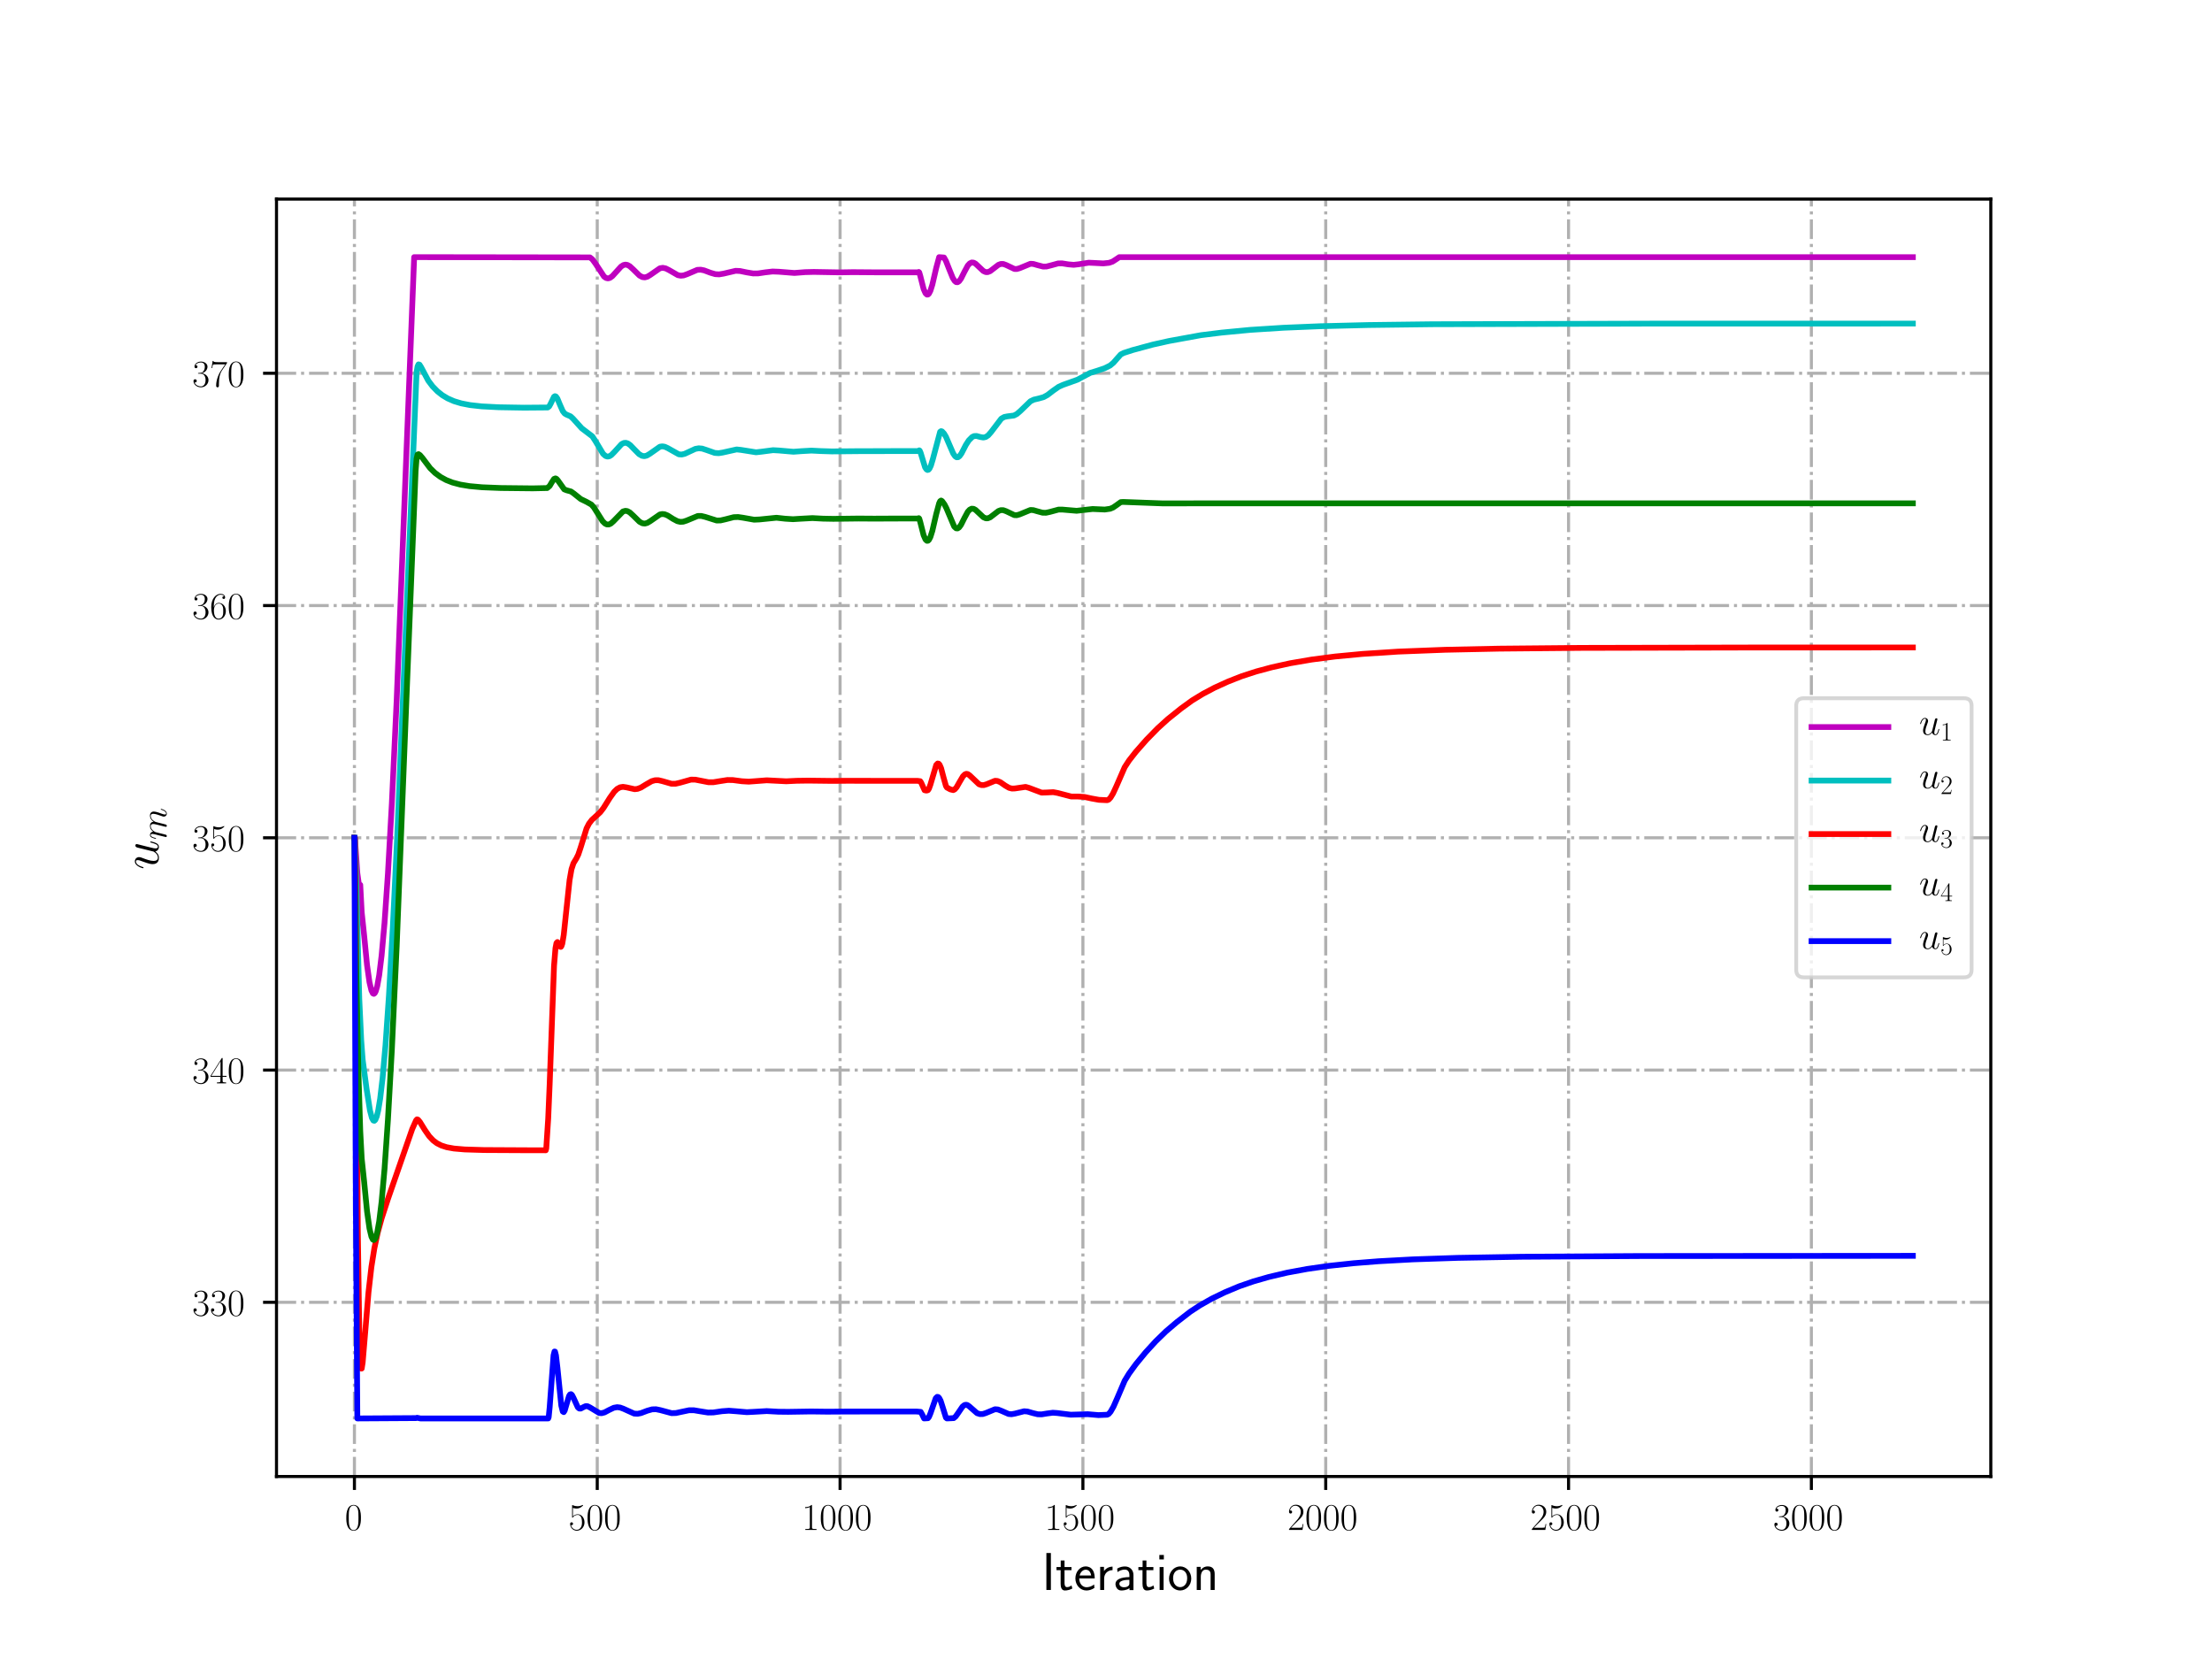 <?xml version="1.0" encoding="utf-8" standalone="no"?>
<!DOCTYPE svg PUBLIC "-//W3C//DTD SVG 1.1//EN"
  "http://www.w3.org/Graphics/SVG/1.1/DTD/svg11.dtd">
<!-- Created with matplotlib (http://matplotlib.org/) -->
<svg height="432pt" version="1.1" viewBox="0 0 576 432" width="576pt" xmlns="http://www.w3.org/2000/svg" xmlns:xlink="http://www.w3.org/1999/xlink">
 <defs>
  <style type="text/css">
*{stroke-linecap:butt;stroke-linejoin:round;}
  </style>
 </defs>
 <g id="figure_1">
  <g id="patch_1">
   <path d="M 0 432 
L 576 432 
L 576 0 
L 0 0 
z
" style="fill:#ffffff;"/>
  </g>
  <g id="axes_1">
   <g id="patch_2">
    <path d="M 72 384.48 
L 518.4 384.48 
L 518.4 51.84 
L 72 51.84 
z
" style="fill:#ffffff;"/>
   </g>
   <g id="matplotlib.axis_1">
    <g id="xtick_1">
     <g id="line2d_1">
      <path clip-path="url(#p7e9a9b9956)" d="M 92.291 384.48 
L 92.291 51.84 
" style="fill:none;stroke:#b0b0b0;stroke-dasharray:5.12,1.28,0.8,1.28;stroke-dashoffset:0;stroke-width:0.8;"/>
     </g>
     <g id="line2d_2">
      <defs>
       <path d="M 0 0 
L 0 3.5 
" id="me115de1003" style="stroke:#000000;stroke-width:0.8;"/>
      </defs>
      <g>
       <use style="stroke:#000000;stroke-width:0.8;" x="92.291" xlink:href="#me115de1003" y="384.48"/>
      </g>
     </g>
     <g id="text_1">
      <!-- $0$ -->
      <defs>
       <path d="M 42 31.641 
C 42 37.75 41.906 48.125 37.703 56.109 
C 34 63.109 28.094 65.594 22.906 65.594 
C 18.094 65.594 12 63.406 8.203 56.203 
C 4.203 48.719 3.797 39.438 3.797 31.641 
C 3.797 25.953 3.906 17.281 7 9.672 
C 11.297 -0.609 19 -2 22.906 -2 
C 27.5 -2 34.5 -0.109 38.594 9.375 
C 41.594 16.281 42 24.359 42 31.641 
z
M 22.906 -0.406 
C 16.5 -0.406 12.703 5.078 11.297 12.688 
C 10.203 18.562 10.203 27.156 10.203 32.75 
C 10.203 40.438 10.203 46.828 11.5 52.922 
C 13.406 61.391 19 64 22.906 64 
C 27 64 32.297 61.297 34.203 53.125 
C 35.5 47.438 35.594 40.734 35.594 32.75 
C 35.594 26.25 35.594 18.266 34.406 12.375 
C 32.297 1.484 26.406 -0.406 22.906 -0.406 
z
" id="CMR17-48"/>
      </defs>
      <g transform="translate(89.8 398.398)scale(0.1 -0.1)">
       <use transform="scale(0.996)" xlink:href="#CMR17-48"/>
      </g>
     </g>
    </g>
    <g id="xtick_2">
     <g id="line2d_3">
      <path clip-path="url(#p7e9a9b9956)" d="M 155.522 384.48 
L 155.522 51.84 
" style="fill:none;stroke:#b0b0b0;stroke-dasharray:5.12,1.28,0.8,1.28;stroke-dashoffset:0;stroke-width:0.8;"/>
     </g>
     <g id="line2d_4">
      <g>
       <use style="stroke:#000000;stroke-width:0.8;" x="155.522" xlink:href="#me115de1003" y="384.48"/>
      </g>
     </g>
     <g id="text_2">
      <!-- $500$ -->
      <defs>
       <path d="M 11.406 57.688 
C 12.406 57.281 16.5 56 20.703 56 
C 30 56 35.094 61.109 38 64.062 
C 38 64.953 38 65.5 37.406 65.5 
C 37.297 65.5 37.094 65.5 36.297 65.047 
C 32.797 63.406 28.703 62.078 23.703 62.078 
C 20.703 62.078 16.203 62.484 11.297 64.672 
C 10.203 65.172 10 65.172 9.906 65.172 
C 9.406 65.172 9.297 65.062 9.297 63.078 
L 9.297 34.422 
C 9.297 32.641 9.297 32.141 10.297 32.141 
C 10.797 32.141 11 32.344 11.5 33.031 
C 14.703 37.516 19.094 39.406 24.094 39.406 
C 27.594 39.406 35.094 37.219 35.094 20.141 
C 35.094 16.953 35.094 11.172 32.094 6.578 
C 29.594 2.484 25.703 0.391 21.406 0.391 
C 14.797 0.391 8.094 5 6.297 12.719 
C 6.703 12.609 7.5 12.422 7.906 12.422 
C 9.203 12.422 11.703 13.125 11.703 16.219 
C 11.703 18.906 9.797 20 7.906 20 
C 5.594 20 4.094 18.594 4.094 15.797 
C 4.094 7.094 11 -2 21.594 -2 
C 31.906 -2 41.703 6.875 41.703 19.75 
C 41.703 31.719 33.906 41 24.203 41 
C 19.094 41 14.797 39.109 11.406 35.531 
z
" id="CMR17-53"/>
      </defs>
      <g transform="translate(148.05 398.398)scale(0.1 -0.1)">
       <use transform="scale(0.996)" xlink:href="#CMR17-53"/>
       <use transform="translate(45.69 0)scale(0.996)" xlink:href="#CMR17-48"/>
       <use transform="translate(91.381 0)scale(0.996)" xlink:href="#CMR17-48"/>
      </g>
     </g>
    </g>
    <g id="xtick_3">
     <g id="line2d_5">
      <path clip-path="url(#p7e9a9b9956)" d="M 218.753 384.48 
L 218.753 51.84 
" style="fill:none;stroke:#b0b0b0;stroke-dasharray:5.12,1.28,0.8,1.28;stroke-dashoffset:0;stroke-width:0.8;"/>
     </g>
     <g id="line2d_6">
      <g>
       <use style="stroke:#000000;stroke-width:0.8;" x="218.753" xlink:href="#me115de1003" y="384.48"/>
      </g>
     </g>
     <g id="text_3">
      <!-- $1000$ -->
      <defs>
       <path d="M 26.594 63.406 
C 26.594 65.5 26.5 65.5 25.094 65.5 
C 21.203 61.188 15.297 59.797 9.703 59.797 
C 9.406 59.797 8.906 59.797 8.797 59.5 
C 8.703 59.297 8.703 59.094 8.703 57 
C 11.797 57 17 57.594 21 59.984 
L 21 7.203 
C 21 3.688 20.797 2.5 12.203 2.5 
L 9.203 2.5 
L 9.203 0 
C 14 0 19 0 23.797 0 
C 28.594 0 33.594 0 38.406 0 
L 38.406 2.5 
L 35.406 2.5 
C 26.797 2.5 26.594 3.594 26.594 7.156 
z
" id="CMR17-49"/>
      </defs>
      <g transform="translate(208.791 398.398)scale(0.1 -0.1)">
       <use transform="scale(0.996)" xlink:href="#CMR17-49"/>
       <use transform="translate(45.69 0)scale(0.996)" xlink:href="#CMR17-48"/>
       <use transform="translate(91.381 0)scale(0.996)" xlink:href="#CMR17-48"/>
       <use transform="translate(137.071 0)scale(0.996)" xlink:href="#CMR17-48"/>
      </g>
     </g>
    </g>
    <g id="xtick_4">
     <g id="line2d_7">
      <path clip-path="url(#p7e9a9b9956)" d="M 281.985 384.48 
L 281.985 51.84 
" style="fill:none;stroke:#b0b0b0;stroke-dasharray:5.12,1.28,0.8,1.28;stroke-dashoffset:0;stroke-width:0.8;"/>
     </g>
     <g id="line2d_8">
      <g>
       <use style="stroke:#000000;stroke-width:0.8;" x="281.985" xlink:href="#me115de1003" y="384.48"/>
      </g>
     </g>
     <g id="text_4">
      <!-- $1500$ -->
      <g transform="translate(272.022 398.398)scale(0.1 -0.1)">
       <use transform="scale(0.996)" xlink:href="#CMR17-49"/>
       <use transform="translate(45.69 0)scale(0.996)" xlink:href="#CMR17-53"/>
       <use transform="translate(91.381 0)scale(0.996)" xlink:href="#CMR17-48"/>
       <use transform="translate(137.071 0)scale(0.996)" xlink:href="#CMR17-48"/>
      </g>
     </g>
    </g>
    <g id="xtick_5">
     <g id="line2d_9">
      <path clip-path="url(#p7e9a9b9956)" d="M 345.216 384.48 
L 345.216 51.84 
" style="fill:none;stroke:#b0b0b0;stroke-dasharray:5.12,1.28,0.8,1.28;stroke-dashoffset:0;stroke-width:0.8;"/>
     </g>
     <g id="line2d_10">
      <g>
       <use style="stroke:#000000;stroke-width:0.8;" x="345.216" xlink:href="#me115de1003" y="384.48"/>
      </g>
     </g>
     <g id="text_5">
      <!-- $2000$ -->
      <defs>
       <path d="M 41.703 15.453 
L 39.906 15.453 
C 38.906 8.375 38.094 7.172 37.703 6.562 
C 37.203 5.766 30 5.766 28.594 5.766 
L 9.406 5.766 
C 13 9.672 20 16.75 28.5 24.953 
C 34.594 30.734 41.703 37.531 41.703 47.422 
C 41.703 59.219 32.297 66 21.797 66 
C 10.797 66 4.094 56.312 4.094 47.344 
C 4.094 43.438 7 42.938 8.203 42.938 
C 9.203 42.938 12.203 43.547 12.203 47.031 
C 12.203 50.109 9.594 51 8.203 51 
C 7.594 51 7 50.906 6.594 50.703 
C 8.5 59.219 14.297 63.406 20.406 63.406 
C 29.094 63.406 34.797 56.516 34.797 47.422 
C 34.797 38.734 29.703 31.25 24 24.75 
L 4.094 2.281 
L 4.094 0 
L 39.297 0 
z
" id="CMR17-50"/>
      </defs>
      <g transform="translate(335.253 398.398)scale(0.1 -0.1)">
       <use transform="scale(0.996)" xlink:href="#CMR17-50"/>
       <use transform="translate(45.69 0)scale(0.996)" xlink:href="#CMR17-48"/>
       <use transform="translate(91.381 0)scale(0.996)" xlink:href="#CMR17-48"/>
       <use transform="translate(137.071 0)scale(0.996)" xlink:href="#CMR17-48"/>
      </g>
     </g>
    </g>
    <g id="xtick_6">
     <g id="line2d_11">
      <path clip-path="url(#p7e9a9b9956)" d="M 408.447 384.48 
L 408.447 51.84 
" style="fill:none;stroke:#b0b0b0;stroke-dasharray:5.12,1.28,0.8,1.28;stroke-dashoffset:0;stroke-width:0.8;"/>
     </g>
     <g id="line2d_12">
      <g>
       <use style="stroke:#000000;stroke-width:0.8;" x="408.447" xlink:href="#me115de1003" y="384.48"/>
      </g>
     </g>
     <g id="text_6">
      <!-- $2500$ -->
      <g transform="translate(398.485 398.398)scale(0.1 -0.1)">
       <use transform="scale(0.996)" xlink:href="#CMR17-50"/>
       <use transform="translate(45.69 0)scale(0.996)" xlink:href="#CMR17-53"/>
       <use transform="translate(91.381 0)scale(0.996)" xlink:href="#CMR17-48"/>
       <use transform="translate(137.071 0)scale(0.996)" xlink:href="#CMR17-48"/>
      </g>
     </g>
    </g>
    <g id="xtick_7">
     <g id="line2d_13">
      <path clip-path="url(#p7e9a9b9956)" d="M 471.678 384.48 
L 471.678 51.84 
" style="fill:none;stroke:#b0b0b0;stroke-dasharray:5.12,1.28,0.8,1.28;stroke-dashoffset:0;stroke-width:0.8;"/>
     </g>
     <g id="line2d_14">
      <g>
       <use style="stroke:#000000;stroke-width:0.8;" x="471.678" xlink:href="#me115de1003" y="384.48"/>
      </g>
     </g>
     <g id="text_7">
      <!-- $3000$ -->
      <defs>
       <path d="M 22.094 33.703 
C 31 33.703 34.906 25.969 34.906 17.031 
C 34.906 5 28.5 0.391 22.703 0.391 
C 17.406 0.391 8.797 3.031 6.094 10.828 
C 6.594 10.625 7.094 10.625 7.594 10.625 
C 10 10.625 11.797 12.219 11.797 14.812 
C 11.797 17.703 9.594 19 7.594 19 
C 5.906 19 3.297 18.203 3.297 14.469 
C 3.297 5.234 12.297 -2 22.906 -2 
C 34 -2 42.5 6.719 42.5 16.953 
C 42.5 26.672 34.5 33.703 25 34.797 
C 32.594 36.375 39.906 43.062 39.906 52.016 
C 39.906 59.688 32 65.297 23 65.297 
C 13.906 65.297 5.906 59.828 5.906 52.016 
C 5.906 48.594 8.5 48 9.797 48 
C 11.906 48 13.703 49.297 13.703 51.891 
C 13.703 54.469 11.906 55.766 9.797 55.766 
C 9.406 55.766 8.906 55.766 8.5 55.578 
C 11.406 61.859 19.297 63 22.797 63 
C 26.297 63 32.906 61.328 32.906 51.875 
C 32.906 49.109 32.5 44.188 29.094 39.844 
C 26.094 36 22.703 36 19.406 35.688 
C 18.906 35.688 16.594 35.453 16.203 35.453 
C 15.5 35.359 15.094 35.266 15.094 34.5 
C 15.094 33.797 15.203 33.703 17.203 33.703 
z
" id="CMR17-51"/>
      </defs>
      <g transform="translate(461.716 398.398)scale(0.1 -0.1)">
       <use transform="scale(0.996)" xlink:href="#CMR17-51"/>
       <use transform="translate(45.69 0)scale(0.996)" xlink:href="#CMR17-48"/>
       <use transform="translate(91.381 0)scale(0.996)" xlink:href="#CMR17-48"/>
       <use transform="translate(137.071 0)scale(0.996)" xlink:href="#CMR17-48"/>
      </g>
     </g>
    </g>
    <g id="text_8">
     <!-- Iteration -->
     <defs>
      <path d="M 17.094 69 
L 8.703 69 
L 8.703 0 
L 17.094 0 
z
" id="CMSS17-73"/>
      <path d="M 16.703 37 
L 29.703 37 
L 29.703 42.766 
L 16.703 42.766 
L 16.703 55 
L 9.594 55 
L 9.594 42.766 
L 1.703 42.766 
L 1.703 37 
L 9.406 37 
L 9.406 11.703 
C 9.406 6 10.703 -1 17.297 -1 
C 22.297 -1 26.906 0.391 31.297 2.688 
L 29.703 8.562 
C 27.297 6.469 24.406 5.266 21.297 5.266 
C 16.906 5.266 16.703 10.875 16.703 13.375 
z
" id="CMSS17-116"/>
      <path d="M 39.094 21.516 
C 39.094 24.844 38.906 31.297 35.703 36.641 
C 32.203 42.391 26.5 44 22.203 44 
C 11.797 44 3 34.188 3 21.484 
C 3 9.094 12.094 -1 23.594 -1 
C 28.094 -1 33.594 0.297 38.594 3.875 
C 38.594 4.281 38.406 6.469 38.297 6.562 
C 38.297 6.766 38 9.844 38 10.25 
C 33.203 6.359 27.703 5.078 23.703 5.078 
C 17.297 5.078 10.406 10.422 10.094 21.516 
z
M 10.906 27 
C 12.203 32.562 16.594 37.828 22.203 37.828 
C 23.703 37.828 30.703 37.828 32.5 27 
z
" id="CMSS17-101"/>
      <path d="M 14.906 21.297 
C 14.906 30.703 21.797 37 30.594 37 
L 30.594 43.578 
C 24.203 43.578 18.203 40.391 14.594 35.203 
L 14.594 43.094 
L 7.5 43.094 
L 7.5 0 
L 14.906 0 
z
" id="CMSS17-114"/>
      <path d="M 37.594 27.984 
C 37.594 37.375 30.906 43.875 21.906 43.875 
C 17.5 43.875 12.703 43.078 7.203 39.891 
L 7.797 33.359 
C 10.297 35.125 14.594 38 21.797 38 
C 26.906 38 30 34.062 30 27.844 
L 30 24 
C 14 24 4 19.344 4 11.344 
C 4 7.203 6.5 -1 14.797 -1 
C 16.297 -1 24.406 -1 30.203 3.391 
L 30.203 -0.297 
L 37.594 -0.297 
z
M 30 12.75 
C 30 10.953 30 8.562 27 6.781 
C 24.406 5.078 21.094 5.078 19.703 5.078 
C 14.703 5.078 11.297 7.984 11.297 11.625 
C 11.297 18.922 26.906 18.922 30 18.922 
z
" id="CMSS17-97"/>
      <path d="M 15.297 65.359 
L 6.906 65.359 
L 6.906 57 
L 15.297 57 
z
M 14.797 42.797 
L 7.406 42.797 
L 7.406 0 
L 14.797 0 
z
" id="CMSS17-105"/>
      <path d="M 44.203 21.188 
C 44.203 34 34.703 44 23.5 44 
C 12 44 2.703 33.703 2.703 21.188 
C 2.703 8.5 12.297 -1 23.406 -1 
C 34.797 -1 44.203 8.797 44.203 21.188 
z
M 23.5 5.266 
C 16.406 5.266 10.297 11.078 10.297 22 
C 10.297 33.609 17.406 37.922 23.406 37.922 
C 29.906 37.922 36.594 33.219 36.594 22 
C 36.594 10.672 30.094 5.266 23.5 5.266 
z
" id="CMSS17-111"/>
      <path d="M 40.906 29.328 
C 40.906 35.672 39.406 44 28.094 44 
C 21.703 44 17.5 40.719 14.703 37.328 
L 14.703 43.094 
L 7.406 43.094 
L 7.406 0 
L 15 0 
L 15 24.359 
C 15 30.688 17.406 37.938 24.203 37.938 
C 33 37.938 33.297 32 33.297 28.578 
L 33.297 0 
L 40.906 0 
z
" id="CMSS17-110"/>
     </defs>
     <g transform="translate(271.264 414.022)scale(0.14 -0.14)">
      <use transform="scale(0.996)" xlink:href="#CMSS17-73"/>
      <use transform="translate(25.784 0)scale(0.996)" xlink:href="#CMSS17-116"/>
      <use transform="translate(59.615 0)scale(0.996)" xlink:href="#CMSS17-101"/>
      <use transform="translate(101.254 0)scale(0.996)" xlink:href="#CMSS17-114"/>
      <use transform="translate(133.164 0)scale(0.996)" xlink:href="#CMSS17-97"/>
      <use transform="translate(178.086 0)scale(0.996)" xlink:href="#CMSS17-116"/>
      <use transform="translate(211.918 0)scale(0.996)" xlink:href="#CMSS17-105"/>
      <use transform="translate(234.098 0)scale(0.996)" xlink:href="#CMSS17-111"/>
      <use transform="translate(280.942 0)scale(0.996)" xlink:href="#CMSS17-110"/>
     </g>
    </g>
   </g>
   <g id="matplotlib.axis_2">
    <g id="ytick_1">
     <g id="line2d_15">
      <path clip-path="url(#p7e9a9b9956)" d="M 72 339.12 
L 518.4 339.12 
" style="fill:none;stroke:#b0b0b0;stroke-dasharray:5.12,1.28,0.8,1.28;stroke-dashoffset:0;stroke-width:0.8;"/>
     </g>
     <g id="line2d_16">
      <defs>
       <path d="M 0 0 
L -3.5 0 
" id="m3e724c77a7" style="stroke:#000000;stroke-width:0.8;"/>
      </defs>
      <g>
       <use style="stroke:#000000;stroke-width:0.8;" x="72" xlink:href="#m3e724c77a7" y="339.12"/>
      </g>
     </g>
     <g id="text_9">
      <!-- $330$ -->
      <g transform="translate(50.056 342.579)scale(0.1 -0.1)">
       <use transform="scale(0.996)" xlink:href="#CMR17-51"/>
       <use transform="translate(45.69 0)scale(0.996)" xlink:href="#CMR17-51"/>
       <use transform="translate(91.381 0)scale(0.996)" xlink:href="#CMR17-48"/>
      </g>
     </g>
    </g>
    <g id="ytick_2">
     <g id="line2d_17">
      <path clip-path="url(#p7e9a9b9956)" d="M 72 278.64 
L 518.4 278.64 
" style="fill:none;stroke:#b0b0b0;stroke-dasharray:5.12,1.28,0.8,1.28;stroke-dashoffset:0;stroke-width:0.8;"/>
     </g>
     <g id="line2d_18">
      <g>
       <use style="stroke:#000000;stroke-width:0.8;" x="72" xlink:href="#m3e724c77a7" y="278.64"/>
      </g>
     </g>
     <g id="text_10">
      <!-- $340$ -->
      <defs>
       <path d="M 33.594 64.406 
C 33.594 66.5 33.5 66.5 31.703 66.5 
L 2 19.594 
L 2 17 
L 27.797 17 
L 27.797 7.141 
C 27.797 3.5 27.594 2.5 20.594 2.5 
L 18.703 2.5 
L 18.703 0 
C 21.906 0 27.297 0 30.703 0 
C 34.094 0 39.5 0 42.703 0 
L 42.703 2.5 
L 40.797 2.5 
C 33.797 2.5 33.594 3.5 33.594 7.141 
L 33.594 17 
L 43.797 17 
L 43.797 19.594 
L 33.594 19.594 
z
M 28.094 57.859 
L 28.094 19.594 
L 4 19.594 
z
" id="CMR17-52"/>
      </defs>
      <g transform="translate(50.056 282.099)scale(0.1 -0.1)">
       <use transform="scale(0.996)" xlink:href="#CMR17-51"/>
       <use transform="translate(45.69 0)scale(0.996)" xlink:href="#CMR17-52"/>
       <use transform="translate(91.381 0)scale(0.996)" xlink:href="#CMR17-48"/>
      </g>
     </g>
    </g>
    <g id="ytick_3">
     <g id="line2d_19">
      <path clip-path="url(#p7e9a9b9956)" d="M 72 218.16 
L 518.4 218.16 
" style="fill:none;stroke:#b0b0b0;stroke-dasharray:5.12,1.28,0.8,1.28;stroke-dashoffset:0;stroke-width:0.8;"/>
     </g>
     <g id="line2d_20">
      <g>
       <use style="stroke:#000000;stroke-width:0.8;" x="72" xlink:href="#m3e724c77a7" y="218.16"/>
      </g>
     </g>
     <g id="text_11">
      <!-- $350$ -->
      <g transform="translate(50.056 221.619)scale(0.1 -0.1)">
       <use transform="scale(0.996)" xlink:href="#CMR17-51"/>
       <use transform="translate(45.69 0)scale(0.996)" xlink:href="#CMR17-53"/>
       <use transform="translate(91.381 0)scale(0.996)" xlink:href="#CMR17-48"/>
      </g>
     </g>
    </g>
    <g id="ytick_4">
     <g id="line2d_21">
      <path clip-path="url(#p7e9a9b9956)" d="M 72 157.68 
L 518.4 157.68 
" style="fill:none;stroke:#b0b0b0;stroke-dasharray:5.12,1.28,0.8,1.28;stroke-dashoffset:0;stroke-width:0.8;"/>
     </g>
     <g id="line2d_22">
      <g>
       <use style="stroke:#000000;stroke-width:0.8;" x="72" xlink:href="#m3e724c77a7" y="157.68"/>
      </g>
     </g>
     <g id="text_12">
      <!-- $360$ -->
      <defs>
       <path d="M 10.594 34 
C 10.594 57.656 21.797 63 28.297 63 
C 30.406 63 35.5 62.641 37.5 59 
C 35.906 59 32.906 59 32.906 55.516 
C 32.906 52.828 35.094 51.922 36.5 51.922 
C 37.406 51.922 40.094 52.312 40.094 55.625 
C 40.094 61.781 35.094 65.297 28.203 65.297 
C 16.297 65.297 3.797 52.969 3.797 31 
C 3.797 3.953 15.094 -2 23.094 -2 
C 32.797 -2 42 6.672 42 20.047 
C 42 32.516 33.906 41.594 23.703 41.594 
C 17.594 41.594 13.094 37.609 10.594 30.625 
z
M 23.094 0.391 
C 10.797 0.391 10.797 18.75 10.797 22.438 
C 10.797 29.625 14.203 40 23.5 40 
C 25.203 40 30.094 40 33.406 33.125 
C 35.203 29.219 35.203 25.141 35.203 20.141 
C 35.203 14.75 35.203 10.781 33.094 6.781 
C 30.906 2.672 27.703 0.391 23.094 0.391 
z
" id="CMR17-54"/>
      </defs>
      <g transform="translate(50.056 161.139)scale(0.1 -0.1)">
       <use transform="scale(0.996)" xlink:href="#CMR17-51"/>
       <use transform="translate(45.69 0)scale(0.996)" xlink:href="#CMR17-54"/>
       <use transform="translate(91.381 0)scale(0.996)" xlink:href="#CMR17-48"/>
      </g>
     </g>
    </g>
    <g id="ytick_5">
     <g id="line2d_23">
      <path clip-path="url(#p7e9a9b9956)" d="M 72 97.2 
L 518.4 97.2 
" style="fill:none;stroke:#b0b0b0;stroke-dasharray:5.12,1.28,0.8,1.28;stroke-dashoffset:0;stroke-width:0.8;"/>
     </g>
     <g id="line2d_24">
      <g>
       <use style="stroke:#000000;stroke-width:0.8;" x="72" xlink:href="#m3e724c77a7" y="97.2"/>
      </g>
     </g>
     <g id="text_13">
      <!-- $370$ -->
      <defs>
       <path d="M 45.094 61.578 
L 45.094 63.766 
L 21.594 63.766 
C 9.906 63.766 9.703 65.078 9.297 67 
L 7.5 67 
L 4.594 48.344 
L 6.406 48.344 
C 6.703 50.234 7.406 55.312 8.594 57.203 
C 9.203 58 16.594 58 18.297 58 
L 40.297 58 
L 29.203 41.578 
C 21.797 30.531 16.703 15.609 16.703 2.578 
C 16.703 1.391 16.703 -2 20.297 -2 
C 23.906 -2 23.906 1.391 23.906 2.672 
L 23.906 7.266 
C 23.906 23.562 26.703 34.312 31.297 41.188 
z
" id="CMR17-55"/>
      </defs>
      <g transform="translate(50.056 100.659)scale(0.1 -0.1)">
       <use transform="scale(0.996)" xlink:href="#CMR17-51"/>
       <use transform="translate(45.69 0)scale(0.996)" xlink:href="#CMR17-55"/>
       <use transform="translate(91.381 0)scale(0.996)" xlink:href="#CMR17-48"/>
      </g>
     </g>
    </g>
    <g id="text_14">
     <!-- $u_{m}$ -->
     <defs>
      <path d="M 34.094 5.781 
C 35.406 0.203 40.203 -1 42.594 -1 
C 45.797 -1 48.203 1.094 49.797 4.484 
C 51.5 8.078 52.797 13.969 52.797 14.266 
C 52.797 14.766 52.406 15.172 51.797 15.172 
C 50.906 15.172 50.797 14.672 50.406 13.172 
C 48.594 6.281 46.797 1 42.797 1 
C 39.797 1 39.797 4.297 39.797 5.594 
C 39.797 7.891 40.094 8.875 41.094 13.078 
C 41.797 15.766 42.5 18.453 43.094 21.25 
L 47.203 37.516 
C 47.906 40.016 47.906 40.219 47.906 40.516 
C 47.906 42.016 46.703 43.016 45.203 43.016 
C 42.297 43.016 41.594 40.516 41 38.016 
C 40 34.125 34.594 12.672 33.906 9.188 
C 33.797 9.188 29.906 1 22.594 1 
C 17.406 1 16.406 5.484 16.406 9.188 
C 16.406 14.875 19.203 22.844 21.797 29.531 
C 23 32.734 23.5 34.031 23.5 36.016 
C 23.5 40.312 20.406 44 15.594 44 
C 6.406 44 2.703 29.531 2.703 28.734 
C 2.703 28.344 3.094 27.844 3.797 27.844 
C 4.703 27.844 4.797 28.234 5.203 29.625 
C 7.594 38.141 11.5 41.906 15.297 41.906 
C 16.297 41.906 17.906 41.906 17.906 38.719 
C 17.906 36.125 16.797 33.234 15.297 29.438 
C 10.906 17.562 10.406 13.766 10.406 10.781 
C 10.406 0.594 18.094 -1 22.203 -1 
C 28.594 -1 32.094 3.391 34.094 5.781 
z
" id="CMMI12-117"/>
      <path d="M 20.594 29.234 
C 20.797 29.844 23.297 34.828 27 38.016 
C 29.594 40.406 33 42.016 36.906 42.016 
C 40.906 42.016 42.297 39.016 42.297 35.031 
C 42.297 34.422 42.297 32.438 41.094 27.734 
L 38.594 17.469 
C 37.797 14.469 35.906 7.078 35.703 5.984 
C 35.297 4.484 34.703 1.891 34.703 1.5 
C 34.703 0.094 35.797 -1 37.297 -1 
C 40.297 -1 40.797 1.297 41.703 4.891 
L 47.703 28.734 
C 47.906 29.531 53.094 42.016 64.094 42.016 
C 68.094 42.016 69.5 39.016 69.5 35.031 
C 69.5 29.438 65.594 18.562 63.406 12.578 
C 62.5 10.172 62 8.875 62 7.078 
C 62 2.594 65.094 -1 69.906 -1 
C 79.203 -1 82.703 13.672 82.703 14.266 
C 82.703 14.766 82.297 15.172 81.703 15.172 
C 80.797 15.172 80.703 14.875 80.203 13.172 
C 77.906 5.188 74.203 1 70.203 1 
C 69.203 1 67.594 1 67.594 4.203 
C 67.594 6.812 68.797 10 69.203 11.094 
C 71 15.906 75.5 27.703 75.5 33.516 
C 75.5 39.5 72 44 64.406 44 
C 57.703 44 52.297 40.219 48.297 34.328 
C 48 39.719 44.703 44 37.203 44 
C 28.297 44 23.594 37.734 21.797 35.234 
C 21.5 40.906 17.406 44 13 44 
C 10.094 44 7.797 42.609 5.906 38.812 
C 4.094 35.219 2.703 29.141 2.703 28.734 
C 2.703 28.344 3.094 27.844 3.797 27.844 
C 4.594 27.844 4.703 27.938 5.297 30.234 
C 6.797 36.125 8.703 42.016 12.703 42.016 
C 15 42.016 15.797 40.406 15.797 37.422 
C 15.797 35.219 14.797 31.328 14.094 28.234 
L 11.297 17.469 
C 10.906 15.562 9.797 11.078 9.297 9.281 
C 8.594 6.688 7.5 2 7.5 1.5 
C 7.5 0.094 8.594 -1 10.094 -1 
C 11.297 -1 12.703 -0.406 13.5 1.094 
C 13.703 1.594 14.594 5.094 15.094 7.078 
L 17.297 16.062 
z
" id="CMMI12-109"/>
     </defs>
     <g transform="translate(43.344 226.467)rotate(-90)scale(0.14 -0.14)">
      <use transform="translate(0 14.944)scale(0.996)" xlink:href="#CMMI12-117"/>
      <use transform="translate(55.52 0)scale(0.697)" xlink:href="#CMMI12-109"/>
     </g>
    </g>
   </g>
   <g id="line2d_25">
    <path clip-path="url(#p7e9a9b9956)" d="M 92.291 218.16 
L 92.417 218.16 
L 93.05 227.388 
L 93.429 230.098 
L 93.682 230.543 
L 93.808 230.406 
L 94.188 237.59 
L 94.82 243.577 
L 95.579 251.335 
L 96.211 255.776 
L 96.717 257.908 
L 97.096 258.676 
L 97.349 258.795 
L 97.602 258.602 
L 97.855 258.1 
L 98.235 256.774 
L 98.74 253.954 
L 99.373 248.789 
L 100.132 240.305 
L 101.017 227.483 
L 102.029 209.378 
L 103.293 182.353 
L 105.822 118.196 
L 107.846 66.96 
L 153.625 67.024 
L 154.258 67.535 
L 155.016 68.562 
L 157.293 72.017 
L 157.798 72.378 
L 158.304 72.494 
L 158.81 72.369 
L 159.442 71.922 
L 160.328 70.948 
L 161.719 69.415 
L 162.351 69.016 
L 162.857 68.903 
L 163.363 68.982 
L 163.995 69.327 
L 164.88 70.139 
L 166.524 71.754 
L 167.283 72.156 
L 167.915 72.228 
L 168.548 72.062 
L 169.307 71.612 
L 171.836 69.858 
L 172.595 69.74 
L 173.353 69.894 
L 174.239 70.344 
L 176.515 71.654 
L 177.274 71.793 
L 178.032 71.713 
L 178.918 71.395 
L 181.573 70.268 
L 182.459 70.227 
L 183.344 70.401 
L 184.988 71.02 
L 186.253 71.388 
L 187.264 71.446 
L 188.402 71.256 
L 191.564 70.516 
L 192.702 70.57 
L 194.473 70.935 
L 196.117 71.205 
L 197.381 71.197 
L 199.278 70.917 
L 201.175 70.698 
L 202.819 70.761 
L 206.866 71.081 
L 209.648 70.865 
L 211.924 70.808 
L 218.627 70.927 
L 222.041 70.869 
L 228.617 70.92 
L 233.297 70.916 
L 238.987 70.915 
L 239.24 70.815 
L 239.367 70.935 
L 239.62 71.775 
L 240.505 75.257 
L 241.011 76.389 
L 241.39 76.723 
L 241.643 76.694 
L 241.896 76.459 
L 242.275 75.723 
L 242.781 74.118 
L 243.793 69.759 
L 244.552 66.96 
L 245.816 67.054 
L 246.322 67.945 
L 247.081 69.872 
L 248.093 72.366 
L 248.599 73.162 
L 248.978 73.463 
L 249.357 73.488 
L 249.737 73.242 
L 250.243 72.554 
L 251.128 70.785 
L 252.013 69.15 
L 252.519 68.599 
L 253.025 68.351 
L 253.531 68.39 
L 254.036 68.671 
L 254.795 69.382 
L 256.06 70.571 
L 256.692 70.854 
L 257.198 70.862 
L 257.83 70.613 
L 258.716 69.937 
L 259.98 68.964 
L 260.613 68.731 
L 261.245 68.736 
L 262.004 69.013 
L 264.153 70.036 
L 264.786 70.045 
L 265.545 69.826 
L 268.327 68.682 
L 269.085 68.731 
L 270.224 69.06 
L 271.615 69.414 
L 272.5 69.4 
L 273.638 69.114 
L 275.535 68.595 
L 276.547 68.576 
L 278.191 68.839 
L 279.582 68.96 
L 280.847 68.819 
L 283.502 68.407 
L 285.02 68.476 
L 287.296 68.593 
L 288.814 68.435 
L 289.699 68.128 
L 290.584 67.557 
L 291.469 66.96 
L 498.109 66.96 
L 498.109 66.96 
" style="fill:none;stroke:#bf00bf;stroke-linecap:square;stroke-width:1.5;"/>
   </g>
   <g id="line2d_26">
    <path clip-path="url(#p7e9a9b9956)" d="M 92.291 218.16 
L 92.417 218.16 
L 92.67 225.846 
L 93.556 260.155 
L 94.061 270.926 
L 94.441 275.972 
L 95.452 283.531 
L 96.338 289.162 
L 96.844 291.101 
L 97.223 291.778 
L 97.476 291.85 
L 97.729 291.619 
L 98.108 290.714 
L 98.488 289.154 
L 98.993 286.083 
L 99.626 280.71 
L 100.385 272.131 
L 101.27 259.409 
L 102.281 241.678 
L 103.42 218.101 
L 108.478 96.976 
L 108.731 95.407 
L 108.984 94.884 
L 109.237 94.953 
L 109.616 95.544 
L 111.513 99.106 
L 112.651 100.613 
L 113.916 101.908 
L 115.181 102.908 
L 116.572 103.744 
L 118.216 104.464 
L 120.113 105.036 
L 122.389 105.479 
L 125.424 105.818 
L 129.85 106.046 
L 136.426 106.159 
L 142.623 106.109 
L 143.002 105.827 
L 143.382 105.14 
L 144.267 103.309 
L 144.52 103.16 
L 144.773 103.255 
L 145.152 103.802 
L 145.785 105.34 
L 146.543 107.049 
L 147.049 107.687 
L 147.555 107.981 
L 148.567 108.409 
L 149.199 108.99 
L 151.475 111.519 
L 154.258 113.638 
L 155.016 114.795 
L 157.04 118.17 
L 157.672 118.73 
L 158.178 118.895 
L 158.684 118.808 
L 159.19 118.497 
L 159.948 117.728 
L 161.845 115.65 
L 162.478 115.339 
L 162.983 115.309 
L 163.489 115.473 
L 164.122 115.916 
L 165.133 116.964 
L 166.398 118.243 
L 167.157 118.686 
L 167.789 118.784 
L 168.421 118.634 
L 169.18 118.186 
L 171.836 116.321 
L 172.468 116.226 
L 173.1 116.33 
L 173.859 116.675 
L 176.768 118.308 
L 177.527 118.351 
L 178.285 118.178 
L 179.424 117.648 
L 181.068 116.887 
L 181.953 116.731 
L 182.838 116.812 
L 183.976 117.184 
L 186.126 117.94 
L 187.138 118.009 
L 188.149 117.852 
L 191.817 117.036 
L 192.955 117.155 
L 196.875 117.777 
L 198.266 117.621 
L 201.302 117.225 
L 202.819 117.308 
L 206.613 117.634 
L 208.763 117.476 
L 211.292 117.336 
L 213.695 117.457 
L 216.604 117.549 
L 224.065 117.479 
L 227.859 117.478 
L 233.17 117.458 
L 238.861 117.457 
L 239.114 117.411 
L 239.367 117.273 
L 239.493 117.353 
L 239.746 117.948 
L 240.884 121.684 
L 241.264 122.24 
L 241.517 122.378 
L 241.77 122.317 
L 242.023 122.043 
L 242.402 121.244 
L 242.908 119.574 
L 244.805 112.442 
L 245.058 112.267 
L 245.311 112.346 
L 245.816 112.885 
L 246.322 113.726 
L 247.207 115.777 
L 248.219 118.105 
L 248.725 118.827 
L 249.104 119.074 
L 249.484 119.053 
L 249.863 118.774 
L 250.369 118.07 
L 251.507 115.86 
L 252.266 114.683 
L 253.151 113.79 
L 253.657 113.554 
L 254.289 113.528 
L 255.301 113.805 
L 256.06 113.929 
L 256.692 113.792 
L 257.324 113.366 
L 258.083 112.502 
L 260.739 109.015 
L 261.498 108.585 
L 262.257 108.429 
L 264.027 108.202 
L 264.786 107.808 
L 265.671 107.049 
L 268.327 104.488 
L 269.212 104.066 
L 270.477 103.772 
L 271.741 103.416 
L 272.753 102.866 
L 274.27 101.703 
L 275.662 100.73 
L 276.8 100.22 
L 280.594 98.861 
L 283.882 97.104 
L 285.652 96.564 
L 287.675 95.88 
L 289.067 95.184 
L 289.952 94.445 
L 290.964 93.282 
L 291.849 92.296 
L 292.608 91.91 
L 294.884 91.17 
L 300.195 89.732 
L 304.369 88.802 
L 312.715 87.277 
L 318.153 86.605 
L 325.614 85.892 
L 334.214 85.343 
L 343.825 84.946 
L 356.345 84.637 
L 372.911 84.43 
L 429.566 84.27 
L 498.109 84.259 
L 498.109 84.259 
" style="fill:none;stroke:#00bfbf;stroke-linecap:square;stroke-width:1.5;"/>
   </g>
   <g id="line2d_27">
    <path clip-path="url(#p7e9a9b9956)" d="M 92.291 218.16 
L 92.417 218.16 
L 92.67 242.087 
L 93.176 320.695 
L 93.556 346.861 
L 93.808 353.991 
L 94.061 356.371 
L 94.188 356.361 
L 94.441 354.764 
L 94.947 348.717 
L 95.958 336.488 
L 96.717 329.876 
L 97.476 325.087 
L 98.361 320.949 
L 99.373 317.258 
L 101.017 312.208 
L 107.34 294 
L 108.352 291.738 
L 108.605 291.471 
L 108.857 291.572 
L 109.363 292.183 
L 110.628 294.24 
L 111.766 295.879 
L 112.778 296.95 
L 113.79 297.708 
L 114.928 298.286 
L 116.319 298.732 
L 118.216 299.076 
L 120.998 299.315 
L 125.93 299.466 
L 137.944 299.528 
L 142.117 299.531 
L 142.244 299.062 
L 142.749 291.287 
L 143.129 282.387 
L 144.267 251.532 
L 144.646 246.89 
L 144.899 245.576 
L 145.152 245.303 
L 145.405 245.649 
L 145.911 246.543 
L 146.037 246.563 
L 146.164 246.443 
L 146.417 245.729 
L 146.796 243.461 
L 147.429 237.462 
L 148.314 229.195 
L 148.82 226.325 
L 149.325 224.791 
L 150.084 223.545 
L 150.59 222.515 
L 151.222 220.617 
L 152.74 215.716 
L 153.372 214.48 
L 154.131 213.487 
L 155.143 212.57 
L 156.281 211.521 
L 157.166 210.377 
L 158.81 207.75 
L 159.948 206.161 
L 160.707 205.43 
L 161.466 205.012 
L 162.225 204.89 
L 163.11 205.024 
L 165.26 205.506 
L 166.019 205.418 
L 166.904 205.078 
L 168.168 204.301 
L 169.686 203.425 
L 170.571 203.172 
L 171.456 203.166 
L 172.468 203.403 
L 174.871 204.093 
L 175.883 204.09 
L 177.021 203.831 
L 179.929 203.012 
L 181.068 203.024 
L 182.459 203.295 
L 184.482 203.689 
L 185.747 203.69 
L 187.391 203.423 
L 189.414 203.108 
L 190.805 203.122 
L 193.208 203.437 
L 194.978 203.541 
L 196.875 203.397 
L 199.658 203.188 
L 201.681 203.289 
L 204.716 203.446 
L 207.498 203.312 
L 210.407 203.27 
L 216.604 203.344 
L 220.777 203.312 
L 227.226 203.326 
L 238.861 203.325 
L 239.62 203.422 
L 239.873 203.81 
L 240.758 205.77 
L 241.264 205.87 
L 241.643 205.754 
L 241.896 205.369 
L 242.275 204.322 
L 243.793 199.192 
L 244.172 198.814 
L 244.425 198.867 
L 244.678 199.152 
L 245.058 200.025 
L 245.69 202.43 
L 246.322 204.661 
L 246.575 205.07 
L 247.46 205.555 
L 248.219 205.738 
L 248.599 205.563 
L 249.104 204.982 
L 249.863 203.643 
L 250.748 202.147 
L 251.254 201.645 
L 251.634 201.504 
L 252.013 201.567 
L 252.519 201.931 
L 254.922 204.211 
L 255.554 204.429 
L 256.186 204.438 
L 256.945 204.208 
L 259.095 203.312 
L 259.727 203.361 
L 260.486 203.682 
L 261.751 204.563 
L 262.762 205.149 
L 263.521 205.341 
L 264.28 205.312 
L 267.062 204.906 
L 267.947 205.16 
L 271.235 206.4 
L 272.374 206.37 
L 274.27 206.276 
L 275.409 206.485 
L 278.95 207.41 
L 280.72 207.416 
L 282.364 207.52 
L 284.261 207.93 
L 286.158 208.272 
L 288.308 208.371 
L 288.687 208.224 
L 289.193 207.683 
L 289.825 206.638 
L 290.711 204.724 
L 292.86 199.787 
L 293.999 198.038 
L 295.769 195.776 
L 298.551 192.616 
L 301.46 189.641 
L 304.116 187.232 
L 307.53 184.5 
L 310.439 182.387 
L 313.221 180.69 
L 316.256 179.084 
L 319.797 177.473 
L 323.338 176.083 
L 327.132 174.851 
L 331.179 173.763 
L 335.984 172.703 
L 341.549 171.751 
L 347.619 170.958 
L 354.827 170.274 
L 364.059 169.677 
L 376.326 169.2 
L 390.363 168.906 
L 411.862 168.708 
L 455.238 168.611 
L 498.109 168.599 
L 498.109 168.599 
" style="fill:none;stroke:#ff0000;stroke-linecap:square;stroke-width:1.5;"/>
   </g>
   <g id="line2d_28">
    <path clip-path="url(#p7e9a9b9956)" d="M 92.291 218.16 
L 92.67 248.661 
L 93.303 278.222 
L 93.808 294.558 
L 94.188 301.699 
L 94.82 307.686 
L 95.579 315.443 
L 96.211 319.884 
L 96.717 322.017 
L 97.096 322.784 
L 97.349 322.903 
L 97.602 322.711 
L 97.855 322.209 
L 98.235 320.882 
L 98.74 318.063 
L 99.373 312.898 
L 100.132 304.414 
L 101.017 291.591 
L 102.029 273.486 
L 103.293 246.462 
L 105.822 182.304 
L 108.225 122.501 
L 108.478 119.429 
L 108.731 118.372 
L 108.984 118.256 
L 109.363 118.507 
L 109.996 119.244 
L 112.019 121.921 
L 113.284 123.149 
L 114.675 124.177 
L 116.192 125.006 
L 117.836 125.649 
L 119.86 126.186 
L 122.263 126.585 
L 125.551 126.885 
L 130.356 127.076 
L 138.703 127.167 
L 142.497 127.086 
L 143.129 126.546 
L 143.635 125.684 
L 144.267 124.719 
L 144.646 124.569 
L 144.899 124.682 
L 145.279 125.113 
L 146.923 127.423 
L 147.555 127.672 
L 148.693 127.985 
L 149.452 128.524 
L 151.222 129.945 
L 152.74 130.683 
L 154.005 131.398 
L 154.637 132.11 
L 155.522 133.509 
L 156.913 135.709 
L 157.546 136.336 
L 158.051 136.576 
L 158.557 136.569 
L 159.063 136.334 
L 159.695 135.782 
L 162.225 133.183 
L 162.857 133.012 
L 163.363 133.091 
L 163.995 133.436 
L 164.88 134.248 
L 166.524 135.862 
L 167.283 136.265 
L 167.915 136.337 
L 168.548 136.171 
L 169.307 135.72 
L 171.836 133.966 
L 172.468 133.848 
L 173.1 133.923 
L 173.859 134.233 
L 175.25 135.117 
L 176.388 135.719 
L 177.147 135.894 
L 177.906 135.849 
L 178.791 135.56 
L 181.7 134.356 
L 182.585 134.348 
L 183.597 134.59 
L 186.632 135.546 
L 187.644 135.517 
L 188.908 135.224 
L 191.058 134.672 
L 192.196 134.629 
L 193.461 134.813 
L 196.37 135.329 
L 197.761 135.267 
L 202.187 134.819 
L 204.463 135.07 
L 206.487 135.197 
L 208.51 135.074 
L 211.545 134.908 
L 214.327 135.056 
L 216.983 135.105 
L 223.559 135.024 
L 227.606 135.052 
L 233.297 135.025 
L 238.987 135.023 
L 239.24 134.923 
L 239.367 135.044 
L 239.62 135.884 
L 240.505 139.366 
L 241.011 140.498 
L 241.39 140.831 
L 241.643 140.803 
L 241.896 140.567 
L 242.275 139.832 
L 242.781 138.227 
L 243.793 133.867 
L 244.552 131.051 
L 244.805 130.515 
L 245.058 130.336 
L 245.311 130.482 
L 245.943 131.355 
L 246.449 132.338 
L 248.472 137.111 
L 248.978 137.572 
L 249.357 137.597 
L 249.737 137.351 
L 250.243 136.662 
L 251.128 134.894 
L 252.013 133.259 
L 252.519 132.708 
L 253.025 132.459 
L 253.531 132.499 
L 254.036 132.78 
L 254.795 133.49 
L 256.06 134.679 
L 256.692 134.963 
L 257.198 134.97 
L 257.83 134.722 
L 258.716 134.046 
L 259.98 133.073 
L 260.613 132.84 
L 261.245 132.845 
L 262.004 133.122 
L 264.153 134.144 
L 264.786 134.154 
L 265.545 133.934 
L 268.327 132.791 
L 269.085 132.84 
L 270.224 133.169 
L 271.488 133.507 
L 272.374 133.524 
L 273.385 133.304 
L 275.662 132.69 
L 276.673 132.696 
L 280.341 133.009 
L 284.514 132.541 
L 287.675 132.681 
L 289.067 132.482 
L 289.825 132.171 
L 290.711 131.567 
L 291.849 130.747 
L 292.481 130.704 
L 302.598 131.078 
L 308.415 131.08 
L 312.715 131.065 
L 336.49 131.068 
L 498.109 131.069 
L 498.109 131.069 
" style="fill:none;stroke:#008000;stroke-linecap:square;stroke-width:1.5;"/>
   </g>
   <g id="line2d_29">
    <path clip-path="url(#p7e9a9b9956)" d="M 92.291 218.16 
L 92.67 314.607 
L 93.05 369.36 
L 108.352 369.268 
L 108.605 369.184 
L 109.49 369.36 
L 142.749 369.36 
L 142.876 369.019 
L 143.129 366.493 
L 144.141 352.925 
L 144.393 351.935 
L 144.52 351.956 
L 144.773 352.93 
L 145.152 356.147 
L 146.164 366.022 
L 146.543 367.55 
L 146.796 367.709 
L 147.049 367.31 
L 147.555 365.569 
L 148.187 363.502 
L 148.44 363.112 
L 148.693 363.037 
L 148.946 363.25 
L 149.325 363.972 
L 150.464 366.469 
L 150.843 366.783 
L 151.222 366.795 
L 151.855 366.452 
L 152.487 366.156 
L 152.993 366.176 
L 153.625 366.489 
L 156.028 367.942 
L 156.66 367.991 
L 157.419 367.79 
L 158.557 367.185 
L 159.822 366.58 
L 160.707 366.424 
L 161.466 366.512 
L 162.351 366.838 
L 165.133 368.096 
L 166.019 368.146 
L 166.904 367.972 
L 168.548 367.348 
L 169.812 366.993 
L 170.824 366.963 
L 171.962 367.197 
L 174.871 367.982 
L 176.009 367.951 
L 177.4 367.654 
L 179.424 367.229 
L 180.688 367.226 
L 182.332 367.503 
L 184.356 367.823 
L 185.747 367.8 
L 188.023 367.474 
L 189.794 367.348 
L 191.564 367.478 
L 194.473 367.728 
L 196.37 367.633 
L 199.658 367.443 
L 202.693 367.611 
L 205.222 367.639 
L 211.166 367.545 
L 215.339 367.597 
L 221.283 367.561 
L 226.847 367.559 
L 238.608 367.557 
L 239.746 367.648 
L 240.126 368.317 
L 240.631 369.36 
L 241.643 369.298 
L 241.896 368.979 
L 242.275 368.084 
L 243.667 364.086 
L 244.046 363.738 
L 244.299 363.778 
L 244.552 364.023 
L 244.931 364.735 
L 245.437 366.307 
L 246.322 369.143 
L 246.575 369.36 
L 248.346 369.274 
L 248.851 368.854 
L 249.484 367.964 
L 250.622 366.291 
L 251.128 365.884 
L 251.507 365.786 
L 251.887 365.865 
L 252.392 366.21 
L 254.416 367.985 
L 255.175 368.227 
L 255.933 368.205 
L 256.692 367.96 
L 259.095 366.962 
L 259.854 367.022 
L 260.739 367.364 
L 262.636 368.197 
L 263.395 368.26 
L 264.28 368.1 
L 266.683 367.486 
L 267.568 367.563 
L 268.959 367.967 
L 270.224 368.273 
L 271.235 368.296 
L 272.626 368.069 
L 274.144 367.873 
L 275.282 367.948 
L 278.823 368.383 
L 283.249 368.254 
L 286.031 368.489 
L 288.308 368.392 
L 288.687 368.202 
L 289.193 367.618 
L 289.952 366.292 
L 290.964 363.997 
L 292.86 359.551 
L 293.999 357.68 
L 295.769 355.246 
L 298.298 352.169 
L 300.954 349.266 
L 303.61 346.683 
L 306.392 344.312 
L 309.933 341.57 
L 312.462 339.915 
L 315.497 338.192 
L 318.912 336.533 
L 322.706 334.945 
L 326.373 333.676 
L 330.42 332.515 
L 335.225 331.386 
L 340.41 330.432 
L 345.975 329.637 
L 352.424 328.944 
L 359 328.425 
L 367.979 327.935 
L 379.614 327.544 
L 396.307 327.254 
L 427.037 327.07 
L 498.109 327.017 
L 498.109 327.017 
" style="fill:none;stroke:#0000ff;stroke-linecap:square;stroke-width:1.5;"/>
   </g>
   <g id="patch_3">
    <path d="M 72 384.48 
L 72 51.84 
" style="fill:none;stroke:#000000;stroke-linecap:square;stroke-linejoin:miter;stroke-width:0.8;"/>
   </g>
   <g id="patch_4">
    <path d="M 518.4 384.48 
L 518.4 51.84 
" style="fill:none;stroke:#000000;stroke-linecap:square;stroke-linejoin:miter;stroke-width:0.8;"/>
   </g>
   <g id="patch_5">
    <path d="M 72 384.48 
L 518.4 384.48 
" style="fill:none;stroke:#000000;stroke-linecap:square;stroke-linejoin:miter;stroke-width:0.8;"/>
   </g>
   <g id="patch_6">
    <path d="M 72 51.84 
L 518.4 51.84 
" style="fill:none;stroke:#000000;stroke-linecap:square;stroke-linejoin:miter;stroke-width:0.8;"/>
   </g>
   <g id="legend_1">
    <g id="patch_7">
     <path d="M 469.726 254.503 
L 511.4 254.503 
Q 513.4 254.503 513.4 252.503 
L 513.4 183.817 
Q 513.4 181.817 511.4 181.817 
L 469.726 181.817 
Q 467.726 181.817 467.726 183.817 
L 467.726 252.503 
Q 467.726 254.503 469.726 254.503 
z
" style="fill:#ffffff;opacity:0.8;stroke:#cccccc;stroke-linejoin:miter;"/>
    </g>
    <g id="line2d_30">
     <path d="M 471.726 189.317 
L 491.726 189.317 
" style="fill:none;stroke:#bf00bf;stroke-linecap:square;stroke-width:1.5;"/>
    </g>
    <g id="line2d_31"/>
    <g id="text_15">
     <!-- $u_{1}$ -->
     <g transform="translate(499.726 192.817)scale(0.1 -0.1)">
      <use transform="translate(0 14.944)scale(0.996)" xlink:href="#CMMI12-117"/>
      <use transform="translate(55.52 0)scale(0.697)" xlink:href="#CMR17-49"/>
     </g>
    </g>
    <g id="line2d_32">
     <path d="M 471.726 203.254 
L 491.726 203.254 
" style="fill:none;stroke:#00bfbf;stroke-linecap:square;stroke-width:1.5;"/>
    </g>
    <g id="line2d_33"/>
    <g id="text_16">
     <!-- $u_{2}$ -->
     <g transform="translate(499.726 206.754)scale(0.1 -0.1)">
      <use transform="translate(0 14.944)scale(0.996)" xlink:href="#CMMI12-117"/>
      <use transform="translate(55.52 0)scale(0.697)" xlink:href="#CMR17-50"/>
     </g>
    </g>
    <g id="line2d_34">
     <path d="M 471.726 217.191 
L 491.726 217.191 
" style="fill:none;stroke:#ff0000;stroke-linecap:square;stroke-width:1.5;"/>
    </g>
    <g id="line2d_35"/>
    <g id="text_17">
     <!-- $u_{3}$ -->
     <g transform="translate(499.726 220.691)scale(0.1 -0.1)">
      <use transform="translate(0 14.944)scale(0.996)" xlink:href="#CMMI12-117"/>
      <use transform="translate(55.52 0)scale(0.697)" xlink:href="#CMR17-51"/>
     </g>
    </g>
    <g id="line2d_36">
     <path d="M 471.726 231.129 
L 491.726 231.129 
" style="fill:none;stroke:#008000;stroke-linecap:square;stroke-width:1.5;"/>
    </g>
    <g id="line2d_37"/>
    <g id="text_18">
     <!-- $u_{4}$ -->
     <g transform="translate(499.726 234.629)scale(0.1 -0.1)">
      <use transform="translate(0 14.944)scale(0.996)" xlink:href="#CMMI12-117"/>
      <use transform="translate(55.52 0)scale(0.697)" xlink:href="#CMR17-52"/>
     </g>
    </g>
    <g id="line2d_38">
     <path d="M 471.726 245.066 
L 491.726 245.066 
" style="fill:none;stroke:#0000ff;stroke-linecap:square;stroke-width:1.5;"/>
    </g>
    <g id="line2d_39"/>
    <g id="text_19">
     <!-- $u_{5}$ -->
     <g transform="translate(499.726 248.566)scale(0.1 -0.1)">
      <use transform="translate(0 14.944)scale(0.996)" xlink:href="#CMMI12-117"/>
      <use transform="translate(55.52 0)scale(0.697)" xlink:href="#CMR17-53"/>
     </g>
    </g>
   </g>
  </g>
 </g>
 <defs>
  <clipPath id="p7e9a9b9956">
   <rect height="332.64" width="446.4" x="72" y="51.84"/>
  </clipPath>
 </defs>
</svg>
